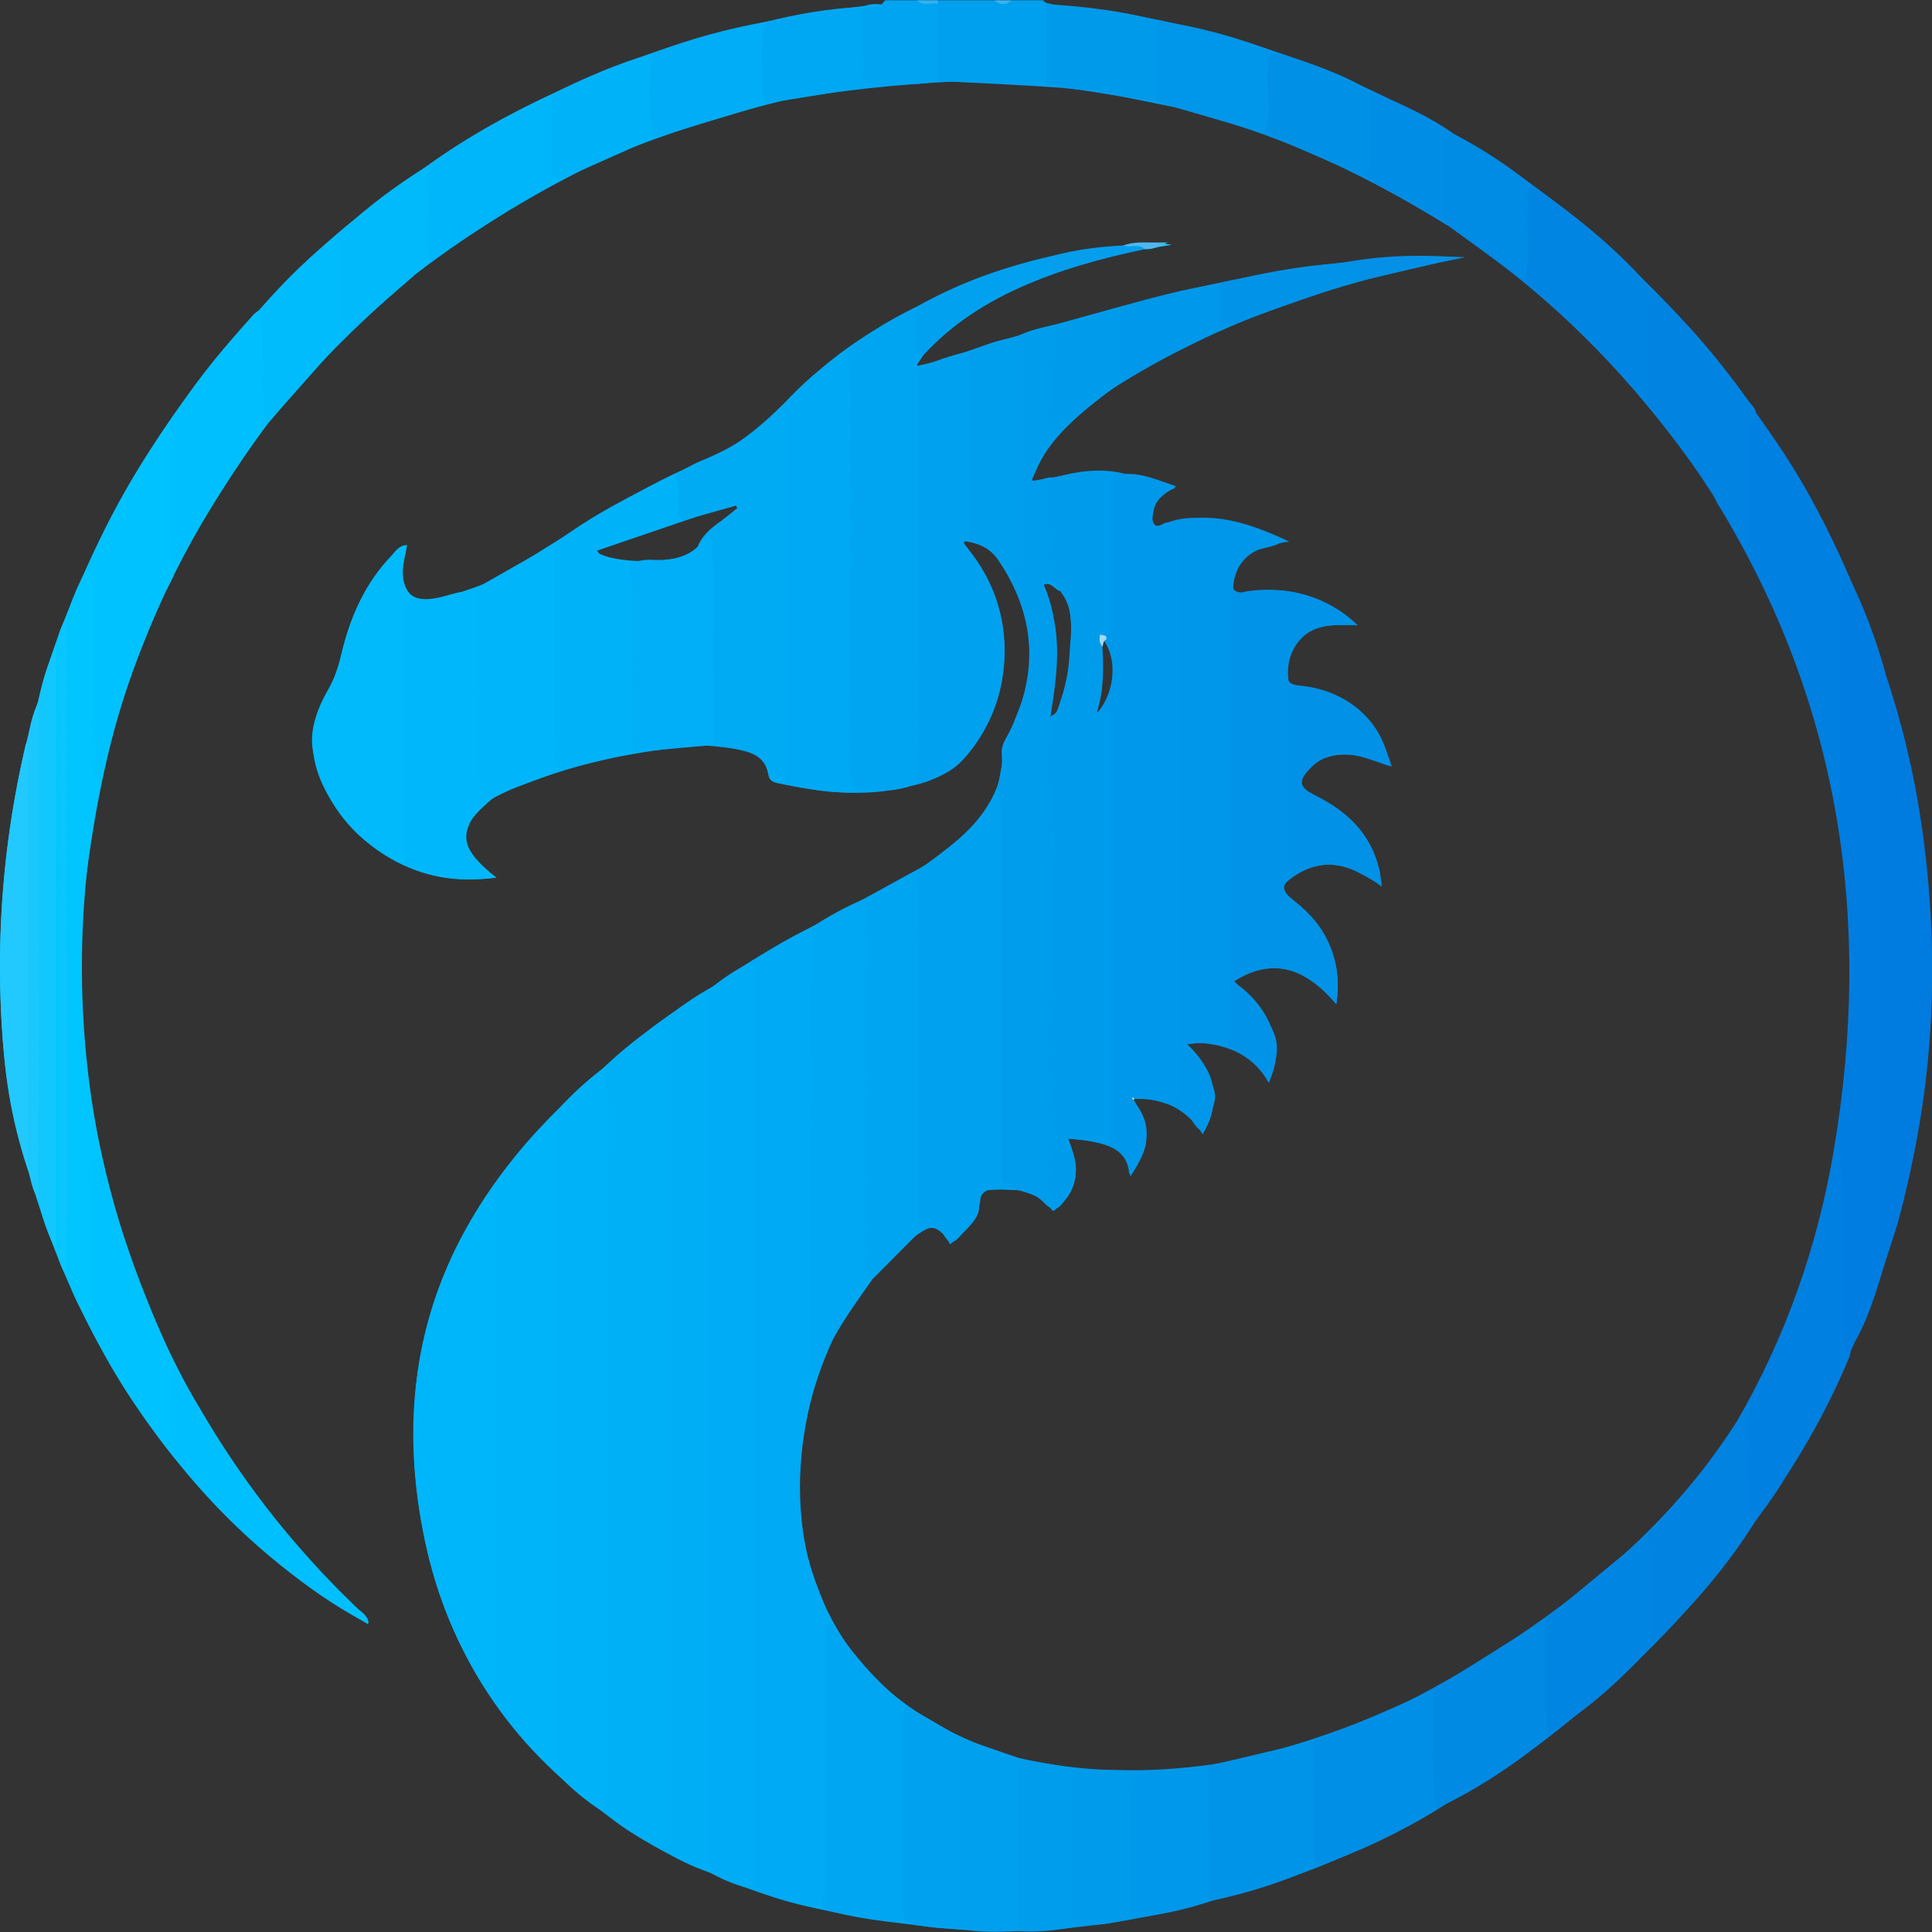 <?xml version="1.0" encoding="utf-8"?>
<!-- Generator: Adobe Illustrator 22.0.0, SVG Export Plug-In . SVG Version: 6.00 Build 0)  -->
<svg version="1.1" id="Camada_1" xmlns="http://www.w3.org/2000/svg" xmlns:xlink="http://www.w3.org/1999/xlink" x="0px" y="0px"
	 width="64px" height="64px" viewBox="0 0 64 64" enable-background="new 0 0 64 64" xml:space="preserve">
<rect x="0" y="0" width="64" height="64" fill="#333333" stroke="none"/>
<g>
	<g>
		<path fill="#01A0EE" d="M34.428,0.027c0.747,0.255,1.541,0.194,2.305,0.344c0.903,0.178,1.824,0.264,2.701,0.567
			c-0.067,0.897,0.117,1.805-0.123,2.693c-1.474-0.284-2.936-0.644-4.44-0.744c-1.116-0.074-2.233-0.123-3.35-0.184
			c0-0.892,0-1.785,0-2.677C32.49,0.027,33.459,0.027,34.428,0.027z"/>
		<path fill="#00A5F1" d="M31.521,0.027c0,0.892,0,1.785,0,2.677c-1.851,0.097-3.691,0.295-5.519,0.608
			c-0.273-0.159-0.297-0.421-0.295-0.698c0.003-0.651,0.002-1.302,0.003-1.953c1.089-0.26,2.2-0.377,3.309-0.509
			c0.141-0.017,0.318,0.06,0.41-0.124C30.125,0.027,30.823,0.027,31.521,0.027z"/>
		<path fill="#01A0EE" d="M36.406,13.172c-0.706,0.627-1.453,1.217-1.918,2.066c-0.11,0.201-0.194,0.416-0.323,0.698
			c0.361-0.062,0.654-0.112,0.946-0.162c0.002,1.269,0.005,2.538,0.007,3.807c-0.183-0.045-0.286-0.318-0.542-0.211
			c0.173,0.414,0.255,0.821,0.335,1.233c0.214,1.099,0.003,2.175-0.135,3.257c-0.011,0.03-0.022,0.06-0.034,0.09
			c0.008-0.033,0.017-0.065,0.025-0.098c0.077-0.08,0.154-0.16,0.231-0.24c0.152,0.246,0.125,0.519,0.125,0.789
			c0,4.216-0.003,8.432,0.007,12.648c0.001,0.236-0.159,0.572,0.255,0.665c0.273,0.704,0.435,1.4-0.116,2.059
			c-0.208,0.249-0.329,0.437-0.683,0.069c-0.505-0.525-1.235-0.45-1.913-0.416c-0.141,0.007-0.183,0.105-0.191,0.237
			c-0.038,0.682-0.49,1.1-1.011,1.56c-0.141-0.292-0.334-0.514-0.648-0.573c-0.001-3.788,0-7.575-0.007-11.363
			c0-0.221,0.089-0.468-0.114-0.658c0.605-0.479,1.25-0.909,1.731-1.533c0.488-0.633,0.817-1.321,0.752-2.138
			c-0.022-0.284,0.132-0.474,0.243-0.694c0.995-1.973,0.882-3.875-0.358-5.709c-0.271-0.401-0.651-0.572-1.205-0.641
			c0.146,0.202,0.251,0.34,0.349,0.483c1.265,1.841,1.399,3.759,0.393,5.757c-0.522,1.037-1.336,1.681-2.484,1.891
			c0-4.394-0.002-8.789,0.003-13.183c0-0.256-0.104-0.557,0.205-0.733c1-0.193,1.935-0.605,2.913-0.875
			c1.016-0.281,2.028-0.574,3.041-0.861C36.341,11.319,36.167,12.254,36.406,13.172z"/>
		<path fill="#01AAF4" d="M23.597,32.691c1.181-0.838,2.425-1.569,3.724-2.208c0.216,0.184,0.125,0.434,0.126,0.654
			c0.005,4.144,0.001,8.289,0.011,12.433c0.001,0.218-0.159,0.525,0.207,0.639c-0.701,1.479-1.114,3.023-1.173,4.67
			c-0.085,2.399,0.618,4.517,2.139,6.368c-0.25,0.261-0.251,0.589-0.251,0.918c0.001,2.438,0,4.876,0,7.314
			c-1.604-0.27-3.171-0.668-4.651-1.363c0-9.572,0.001-19.144-0.005-28.715C23.726,33.164,23.829,32.893,23.597,32.691z"/>
		<path fill="#01B4FA" d="M19.778,59.875c-3.126-2.319-5.05-5.41-5.778-9.215c-1.2-6.274,1.145-11.204,5.886-15.191
			c0.002,7.909,0.004,15.818,0.011,23.727C19.898,59.435,19.835,59.652,19.778,59.875z"/>
		<path fill="#00AFF7" d="M19.778,59.875c0.056-0.223,0.12-0.44,0.119-0.679c-0.008-7.909-0.009-15.818-0.011-23.727
			c1.137-1.059,2.382-1.975,3.711-2.778c0.231,0.202,0.128,0.473,0.129,0.711c0.005,9.572,0.005,19.144,0.005,28.715
			C22.293,61.582,20.979,60.829,19.778,59.875z"/>
		<path fill="#037FE0" d="M57.527,47.101c1.627-2.804,2.681-5.812,3.222-9.006c1.288-7.605,0.21-14.781-3.858-21.42
			c-0.05-0.081-0.084-0.171-0.126-0.257c0.096-0.082,0.141-0.183,0.039-0.28c-0.065-0.061-0.131-0.005-0.173,0.063
			c-0.13-0.192-0.26-0.385-0.389-0.577c0.347-0.044,0.275-0.313,0.276-0.531c0.005-0.826,0.019-1.652-0.006-2.477
			c-0.01-0.33,0.1-0.504,0.413-0.566c0,0,0.014,0.021,0.014,0.022c-0.14,0.314,0.005,0.41,0.299,0.39
			c1.961,2.42,3.493,5.099,4.564,8.013c3.687,10.036,2.739,19.634-2.845,28.762c-0.269,0.439-0.591,0.846-0.888,1.268
			c-0.271-0.015-0.259-0.235-0.301-0.416c-0.181-0.778-0.034-1.568-0.086-2.351C57.665,47.518,57.769,47.266,57.527,47.101z"/>
		<path fill="#0199EB" d="M35.387,37.713c-0.414-0.093-0.254-0.43-0.255-0.665c-0.009-4.216-0.007-8.432-0.007-12.648
			c0-0.27,0.027-0.544-0.125-0.789c0.232-0.609,0.394-1.242,0.426-1.887c0.036-0.725,0.216-1.491-0.308-2.143
			c-0.002-1.269-0.005-2.538-0.007-3.807c1.271-0.057,2.555-0.259,3.832,0.38c-0.433,0.189-0.73,0.449-0.768,0.9
			c-0.021,0.256-0.032,0.474,0.359,0.311c0.389-0.162,0.808-0.247,1.24-0.187c0,5.787,0.001,11.575,0.001,17.362
			c-0.13,0.015-0.259,0.03-0.445,0.052c0.903,0.874,1.181,1.827,0.511,2.979c-0.537-0.836-1.297-1.21-2.262-1.165
			c-0.018-0.019-0.035-0.04-0.055-0.056c-0.002-0.002-0.022,0.019-0.034,0.029c0.022,0.016,0.045,0.033,0.067,0.049
			c0.587,1.079,0.555,1.688-0.153,2.463c-0.037-0.715-0.55-0.921-1.107-1.053C36.001,37.767,35.691,37.753,35.387,37.713z
			 M36.261,23.701c0.751-0.73,0.794-2.153,0.1-2.688C36.635,21.923,36.498,22.761,36.261,23.701z"/>
		<path fill="#03C3FE" d="M8.869,14.033c-2.113,2.844-3.792,5.912-4.84,9.311c-0.606,1.966-0.956,3.978-1.217,6.015
			c-0.199,1.556-0.231,3.132-0.092,4.663c0.681,7.469,3.602,13.926,9.03,19.182c0.172,0.167,0.424,0.28,0.466,0.57
			c-1.473-0.667-3.713-2.418-5.318-4.165c-2.635-2.867-4.485-6.185-5.678-9.88c-0.029-0.091-0.035-0.189-0.052-0.283
			c0.197-0.168,0.118-0.396,0.118-0.599c0.004-4.873,0.004-9.746,0-14.619c0-0.202,0.079-0.431-0.119-0.598
			c0.369-1.689,1.004-3.285,1.711-4.853c1.387-3.077,3.257-5.838,5.51-8.344c0.063-0.07,0.148-0.12,0.223-0.179
			c0.239,0.893,0.068,1.804,0.118,2.706C8.75,13.32,8.667,13.695,8.869,14.033z"/>
		<path fill="#01A9F3" d="M30.334,12.13c-0.309,0.176-0.205,0.477-0.205,0.733c-0.005,4.394-0.003,8.789-0.003,13.183
			c-1.464,0.381-2.914,0.209-4.362-0.102c-0.158-0.034-0.277-0.081-0.31-0.281c-0.108-0.648-0.635-0.768-1.158-0.861
			c-0.34-0.061-0.686-0.081-1.03-0.119c0-1.968,0.003-3.937-0.004-5.905c-0.001-0.217,0.093-0.474-0.165-0.63
			c0.255-0.713,1.009-0.927,1.516-1.477c-0.455,0.125-0.843,0.231-1.231,0.338c-0.092-0.574-0.148-1.15-0.116-1.732
			c1.218-0.469,2.13-1.33,3.037-2.24c1.079-1.082,2.317-1.986,3.701-2.665c0.268,0.119,0.229,0.359,0.24,0.586
			c0.016,0.356-0.077,0.725,0.122,1.06C30.355,12.057,30.345,12.094,30.334,12.13z"/>
		<path fill="#0294E8" d="M39.776,34.541c0-5.787-0.001-11.575-0.001-17.362c0.982-0.028,1.844,0.412,2.792,0.691
			c-0.369,0.328-0.856,0.224-1.222,0.504c-0.272,0.207-0.417,0.456-0.484,0.727c-0.08,0.322-0.079,0.598,0.485,0.511
			c1.307-0.202,2.513,0.096,3.635,1.1c-0.36,0-0.584-0.01-0.806,0.002c-0.909,0.047-1.448,0.598-1.529,1.505
			c-0.031,0.347,0.057,0.46,0.422,0.495c1.593,0.152,2.78,1.225,2.962,2.666c-0.52-0.173-1.008-0.406-1.559-0.382
			c-0.386,0.017-0.724,0.118-1.002,0.388c-0.496,0.483-0.462,0.687,0.147,0.998c0.947,0.484,1.691,1.154,2.016,2.208
			c0.069,0.223,0.128,0.443,0.064,0.696c-0.278-0.152-0.538-0.316-0.815-0.443c-0.783-0.36-1.499-0.227-2.171,0.299
			c-0.295,0.232-0.281,0.362,0.021,0.596c1.031,0.801,1.678,1.814,1.577,3.185c-0.005,0.07-0.021,0.139-0.051,0.33
			c-0.997-1.162-2.079-1.583-3.396-0.732c1.085,0.711,1.817,2.085,1.158,3.331C41.521,34.961,40.713,34.635,39.776,34.541z"/>
		<path fill="#01B4FA" d="M23.096,18.148c0.258,0.156,0.164,0.413,0.165,0.63c0.007,1.968,0.004,3.937,0.004,5.905
			c-1.767,0.154-3.506,0.449-5.186,1.037c-0.522,0.183-1.039,0.379-1.558,0.57c0-2.12,0-4.24,0.001-6.361
			c0-0.251,0.018-0.503-0.123-0.729c2.248-1.379,4.418-2.895,6.866-3.922c-0.032,0.582,0.024,1.158,0.116,1.732
			c-1.202,0.41-2.405,0.82-3.657,1.248c0.569,0.453,2.777,0.425,3.258,0.021C23.026,18.242,23.059,18.192,23.096,18.148z"/>
		<path fill="#02B9FB" d="M16.399,19.2c0.141,0.226,0.123,0.479,0.123,0.729c-0.001,2.12-0.001,4.24-0.001,6.361
			c-0.045,0.035-0.091,0.068-0.135,0.104c-1.285,1.057-1.293,1.538,0.005,2.682c-1.246,0.17-2.372-0.023-3.427-0.621
			c-0.843-0.477-1.503-1.142-2.011-1.967c-0.733-1.191-0.818-2.397-0.093-3.616c0.221-0.372,0.346-0.765,0.444-1.183
			c0.292-1.241,0.793-2.384,1.701-3.311c0.129-0.131,0.229-0.321,0.476-0.319c-0.052,0.346-0.172,0.678-0.14,1.029
			c0.056,0.614,0.409,0.837,1.025,0.74C15.078,19.716,15.738,19.464,16.399,19.2z"/>
		<path fill="#0287E3" d="M57.527,47.101c0.243,0.165,0.139,0.417,0.153,0.636c0.052,0.783-0.095,1.573,0.086,2.351
			c0.042,0.182,0.03,0.401,0.301,0.416c-1.506,2.249-3.348,4.196-5.407,5.939c-1.53,1.295-3.13,2.495-4.937,3.396
			c-0.402,0.2-0.735,0.535-1.182,0.663c-0.223-0.177-0.125-0.425-0.135-0.644c-0.049-1.107,0.102-2.22-0.119-3.321
			c2.245-1.122,4.346-2.465,6.311-4.032C54.532,50.963,56.197,49.188,57.527,47.101z"/>
		<path fill="#00A5F1" d="M27.666,44.211c-0.366-0.114-0.206-0.421-0.207-0.639c-0.01-4.144-0.006-8.289-0.011-12.433
			c0-0.221,0.091-0.471-0.126-0.654c1.128-0.618,2.255-1.236,3.383-1.854c0.203,0.19,0.114,0.437,0.114,0.658
			c0.006,3.788,0.006,7.575,0.007,11.363c-0.782,0.339-1.244,1.047-1.832,1.606C28.416,42.805,28.032,43.507,27.666,44.211z"/>
		<path fill="#00A5F1" d="M28.381,63.481c0-2.438,0-4.876,0-7.314c0-0.33,0-0.658,0.251-0.918c1.416,1.49,3.155,2.424,5.113,2.985
			c-0.005,1.91-0.01,3.82-0.014,5.73C31.927,64.022,30.152,63.778,28.381,63.481z"/>
		<path fill="#0199EB" d="M33.73,63.964c0.005-1.91,0.01-3.82,0.014-5.73c2.113,0.494,4.243,0.511,6.383,0.219
			c0.003,1.502,0.005,3.004,0.008,4.506C38.043,63.566,35.91,63.914,33.73,63.964z"/>
		<path fill="#0287E3" d="M56.924,12.049c-0.312,0.062-0.423,0.236-0.413,0.566c0.025,0.825,0.011,1.651,0.006,2.477
			c-0.001,0.218,0.071,0.487-0.276,0.531c-1.791-2.534-3.862-4.806-6.319-6.712c-0.623-0.483-1.27-0.935-1.906-1.401
			c0.21-0.786,0.106-1.589,0.134-2.385c0.007-0.2-0.071-0.428,0.144-0.578c2.139,1.185,4.033,2.698,5.796,4.379
			C55.109,9.897,56.085,10.912,56.924,12.049z"/>
		<path fill="#0294E8" d="M40.135,62.959c-0.003-1.502-0.005-3.004-0.008-4.506c2.14-0.362,4.174-1.061,6.16-1.917
			c0.221,1.101,0.07,2.214,0.119,3.321c0.01,0.219-0.088,0.467,0.135,0.644C44.516,61.609,42.378,62.422,40.135,62.959z"/>
		<path fill="#0294E8" d="M48.294,4.546c-0.215,0.151-0.137,0.378-0.144,0.578c-0.028,0.796,0.076,1.599-0.134,2.385
			c-2.226-1.379-4.547-2.561-7.051-3.358c-0.551-0.175-1.103-0.347-1.655-0.52c0.24-0.889,0.056-1.797,0.123-2.693
			c2.287,0.479,4.454,1.297,6.547,2.319C46.774,3.645,47.572,4.029,48.294,4.546z"/>
		<path fill="#01B4FA" d="M13.361,6.066c2.077-1.558,4.324-2.808,6.758-3.718c0.182,0.144,0.12,0.348,0.122,0.53
			c0.008,0.76,0.006,1.521,0.008,2.282c-2.311,1.085-4.488,2.392-6.514,3.948c-0.236-0.824-0.068-1.667-0.122-2.5
			C13.599,6.399,13.71,6.123,13.361,6.066z"/>
		<path fill="#02B9FB" d="M13.361,6.066c0.35,0.056,0.239,0.333,0.252,0.542c0.054,0.833-0.114,1.676,0.122,2.5
			c-1.667,1.414-3.232,2.931-4.612,4.632c-0.081,0.1-0.169,0.195-0.253,0.293C8.667,13.695,8.75,13.32,8.73,12.958
			c-0.05-0.901,0.121-1.813-0.118-2.706C10.026,8.665,11.603,7.263,13.361,6.066z"/>
		<path fill="#0199EB" d="M36.406,13.172c-0.239-0.918-0.065-1.853-0.118-2.778c4.006-1.126,8.054-1.98,12.251-1.876
			C44.212,9.346,40.095,10.698,36.406,13.172z"/>
		<path fill="#00AFF7" d="M20.248,5.16C20.246,4.4,20.247,3.639,20.24,2.879c-0.002-0.182,0.06-0.386-0.122-0.53
			c1.792-0.8,3.669-1.319,5.591-1.687c-0.001,0.651,0,1.302-0.003,1.953c-0.001,0.277,0.022,0.539,0.295,0.698
			C24.043,3.799,22.119,4.397,20.248,5.16z"/>
		<path fill="#1FC9FE" d="M1.168,23.629c0.198,0.167,0.119,0.396,0.119,0.598c0.004,4.873,0.004,9.746,0,14.619
			c0,0.203,0.079,0.431-0.118,0.599c-0.526-1.373-0.865-2.797-1.009-4.255c-0.378-3.818-0.088-7.591,0.895-11.304
			C1.078,23.797,1.13,23.715,1.168,23.629z"/>
		<path fill="#01A0EE" d="M30.366,12.02c-0.199-0.335-0.106-0.704-0.122-1.06c-0.01-0.227,0.029-0.467-0.24-0.586
			c2.447-1.417,5.083-2.179,7.911-2.274c0.001,0.052,0.003,0.104,0.004,0.156c-1.417,0.294-2.805,0.678-4.131,1.269
			C32.467,10.113,31.302,10.907,30.366,12.02z"/>
		<path fill="#1FC9FE" d="M37.919,8.255c-0.001-0.052-0.003-0.104-0.004-0.156c0.279-0.071,0.562-0.045,0.904,0.009
			C38.484,8.162,38.201,8.209,37.919,8.255z"/>
		<path fill="#0287E3" d="M57.237,12.461c-0.294,0.019-0.439-0.076-0.299-0.39C57.038,12.201,57.137,12.331,57.237,12.461z"/>
		<path fill="#0287E3" d="M56.631,16.2c0.042-0.068,0.108-0.124,0.173-0.063c0.102,0.096,0.057,0.197-0.039,0.28
			C56.72,16.345,56.675,16.272,56.631,16.2z"/>
		<path fill="#FEFEFE" d="M34.769,23.851c-0.008,0.033-0.017,0.065-0.025,0.098c0.011-0.03,0.022-0.06,0.034-0.09
			C34.777,23.859,34.769,23.851,34.769,23.851z"/>
		<path fill="#FEFEFE" d="M37.558,36.429c-0.022-0.016-0.045-0.033-0.067-0.049c0.012-0.01,0.032-0.03,0.034-0.029
			c0.02,0.017,0.037,0.037,0.055,0.056C37.58,36.407,37.558,36.429,37.558,36.429z"/>
	</g>
</g>
<g>
	<g>
		<path fill="#00A0EE" d="M34.559,0.008c0.039,0.045,0.078,0.09,0.116,0.135c0,0.887,0,1.773,0,2.66
			c-1.202-0.036-2.404-0.072-3.606-0.107c-0.001-0.858-0.001-1.716-0.002-2.574c0.001-0.038,0.001-0.075,0.002-0.113
			c0.62,0,1.241,0,1.861,0c0.194,0.16,0.388,0.177,0.582,0C33.861,0.008,34.21,0.008,34.559,0.008z"/>
		<path fill="#00A4F1" d="M31.068,0.12c0.001,0.858,0.001,1.716,0.002,2.574c-0.638,0.122-1.283,0.108-1.928,0.118
			c-0.511,0.05-0.665-0.197-0.639-0.683c0.034-0.63,0.008-1.263,0.008-1.894c0.024-0.027,0.05-0.029,0.078-0.006
			c0.208-0.009,0.428,0.081,0.615-0.083c0.04-0.046,0.081-0.092,0.121-0.138c0.349,0,0.698,0,1.047,0
			C30.574,0.227,30.836,0.082,31.068,0.12z"/>
		<path fill="#2FB3F3" d="M31.068,0.12c-0.232-0.038-0.494,0.107-0.696-0.113c0.233,0,0.465,0,0.698,0
			C31.069,0.045,31.069,0.083,31.068,0.12z"/>
		<path fill="#38B4F2" d="M33.512,0.008c-0.194,0.177-0.388,0.16-0.582,0C33.124,0.008,33.318,0.008,33.512,0.008z"/>
		<path fill="#00AAF4" d="M27.106,45.491c-0.559,1.811-0.774,3.649-0.462,5.535c0.159,0.96,0.544,1.838,0.916,2.724
			c-0.342,0.093-0.207,0.376-0.208,0.579c-0.009,2.625-0.018,5.251,0.008,7.876c0.004,0.356-0.245,0.709-0.017,1.064
			c-0.799-0.142-1.583-0.338-2.329-0.665c0.002-10.038,0.003-20.076,0.007-30.115c0-0.216-0.008-0.426-0.122-0.617
			c0.627-0.442,1.286-0.829,1.983-1.15c0,4.764-0.001,9.529-0.001,14.293c0,0.135-0.01,0.272,0.006,0.406
			C26.906,45.582,27.02,45.507,27.106,45.491z"/>
		<path fill="#0098EA" d="M38.971,36.676c-0.466-0.174-0.938-0.322-1.513-0.316c0.781,0.855,0.629,1.679-0.019,2.619
			c-0.027-0.557-0.315-0.827-0.672-1.042c0.001-4.627,0.001-9.253,0.004-13.88c0-0.233,0.008-0.466-0.12-0.675
			c0.173-0.734,0.481-1.469,0.003-2.204c-0.001-0.038-0.007-0.075-0.017-0.111c0.209-0.161,0.129-0.391,0.13-0.593
			c0.007-1.412,0.017-2.825-0.005-4.237c-0.006-0.404,0.123-0.576,0.522-0.538c0.578-0.025,1.089,0.217,1.677,0.407
			c-0.345,0.221-0.673,0.404-0.744,0.807c-0.027,0.154-0.079,0.324,0.018,0.449c0.134,0.174,0.27-0.044,0.412-0.048
			c0.112-0.004,0.223-0.045,0.335-0.07c0.15,0.509,0.116,1.032,0.116,1.553c0,5.365,0.001,10.73,0,16.095
			C39.095,35.489,39.134,36.09,38.971,36.676z"/>
		<path fill="#00B0F7" d="M21.867,61.223c-0.671-0.311-1.29-0.703-1.853-1.182c0.144-0.569,0.121-1.149,0.121-1.728
			c-0.001-6.455,0.004-12.909-0.005-19.364c-0.002-1.197,0.096-2.399-0.116-3.59c0.572-0.56,1.2-1.051,1.87-1.487
			c0.134,0.209,0.111,0.444,0.111,0.676c0,8.648,0,17.296,0.001,25.944C21.997,60.745,22.004,60.996,21.867,61.223z"/>
		<path fill="#00ACF5" d="M24.9,31.872c0.114,0.191,0.122,0.401,0.122,0.617c-0.004,10.038-0.005,20.076-0.007,30.115
			c-0.535-0.114-1.037-0.312-1.512-0.583c0.001-9.496,0.003-18.993,0.005-28.489c0-0.289-0.034-0.583,0.111-0.854
			C24.015,32.358,24.438,32.084,24.9,31.872z"/>
		<path fill="#00AEF6" d="M23.62,32.678c-0.145,0.27-0.111,0.565-0.111,0.854c-0.002,9.496-0.003,18.993-0.005,28.489
			c-0.584-0.186-1.128-0.455-1.636-0.797c0.137-0.227,0.13-0.478,0.13-0.731c-0.001-8.648-0.001-17.296-0.001-25.944
			c0-0.232,0.023-0.466-0.111-0.676C22.429,33.424,22.997,33.012,23.62,32.678z"/>
		<path fill="#009DED" d="M35.132,14.312c-0.405,0.473-0.825,0.937-0.947,1.597c0.225,0.099,0.464-0.152,0.723-0.082
			c0,0.716,0.017,1.433-0.006,2.148c-0.014,0.437,0.119,0.891-0.109,1.311c-0.089-0.026-0.178-0.052-0.322-0.095
			c0.262,0.459,0.367,0.912,0.454,1.378c0.198,1.064,0.042,2.106-0.126,3.151c0.15,0.686,0.11,1.383,0.11,2.077
			c0.001,4.514-0.001,9.027,0.004,13.541c0,0.226-0.07,0.466,0.079,0.677c-0.026,0.104-0.128,0.113-0.162,0.055
			c-0.245-0.421-0.678-0.514-1.089-0.648c-0.547-0.057-0.59-0.402-0.588-0.874c0.019-3.804,0.009-7.609,0.014-11.413
			c0-0.331-0.025-0.653-0.124-0.968c0.142-0.942,0.362-1.846,0.742-2.741c0.614-1.444,0.345-2.906-0.29-4.306
			c0.153-0.245,0.135-0.517,0.135-0.789c-0.001-2.384-0.001-4.768-0.001-7.152c0.433-0.246,0.918-0.326,1.391-0.447
			c-0.031,0.07-0.088,0.14-0.089,0.21c-0.01,1.018-0.015,2.036-0.016,3.054C34.914,14.147,35.004,14.247,35.132,14.312z"/>
		<path fill="#00B3F9" d="M20.015,35.36c0.212,1.191,0.114,2.393,0.116,3.59c0.009,6.455,0.004,12.909,0.005,19.364
			c0,0.579,0.023,1.16-0.121,1.728c-0.612-0.379-1.154-0.84-1.638-1.371c0.004-7.056,0.008-14.112,0.015-21.168
			c0-0.18-0.033-0.345-0.118-0.502C18.791,36.386,19.374,35.842,20.015,35.36z"/>
		<path fill="#009CEC" d="M34.793,19.286c0.227-0.42,0.095-0.874,0.109-1.311c0.023-0.715,0.006-1.432,0.006-2.148
			c0.781-0.224,1.569-0.334,2.374-0.129c-0.398-0.038-0.528,0.135-0.521,0.538c0.022,1.412,0.012,2.825,0.005,4.237
			c-0.001,0.202,0.08,0.433-0.13,0.593c-0.065-0.015-0.184-0.052-0.188-0.043c-0.057,0.146-0.025,0.283,0.071,0.405
			c0.042,0.727,0.049,1.453-0.184,2.166c0.234,0.014,0.21-0.169,0.315-0.213c0.128,0.209,0.12,0.442,0.12,0.675
			c-0.002,4.627-0.003,9.253-0.004,13.88c-0.467-0.096-0.932-0.216-1.464-0.21c0.568,0.875,0.403,1.626-0.312,2.289
			c-0.149-0.211-0.079-0.451-0.079-0.677c-0.004-4.514-0.003-9.027-0.004-13.541c0-0.694,0.041-1.391-0.11-2.077
			c0.256-0.069,0.266-0.314,0.333-0.501c0.27-0.753,0.358-1.534,0.353-2.333C35.479,20.25,35.406,19.655,34.793,19.286z"/>
		<path fill="#00B4FA" d="M18.274,37c0.085,0.157,0.118,0.322,0.118,0.502c-0.007,7.056-0.011,14.112-0.015,21.168
			c-0.818-0.72-1.521-1.537-2.083-2.473c0.198-1.074,0.112-2.16,0.115-3.241c0.009-3.935,0.003-7.87,0.004-11.804
			c0-0.579,0.028-1.16-0.123-1.728C16.84,38.524,17.513,37.727,18.274,37z"/>
		<path fill="#00A1EF" d="M33.042,26.168c0.099,0.315,0.125,0.637,0.124,0.968c-0.006,3.804,0.005,7.609-0.014,11.413
			c-0.002,0.471,0.04,0.817,0.588,0.874c-0.154-0.005-0.308-0.006-0.461-0.014c-0.428-0.022-0.843-0.093-0.844,0.582
			c-0.001,0.337-0.301,0.613-0.543,0.863c-0.203,0.21-0.379,0.506-0.65,0.017c-0.138-0.25-0.465-0.228-0.736-0.111
			c-0.151-0.244-0.135-0.516-0.135-0.787c0-3.71-0.002-7.42-0.004-11.13C31.437,28.13,32.452,27.362,33.042,26.168z"/>
		<path fill="#00A5F1" d="M30.373,25.952c-0.471,0.214-0.969,0.262-1.479,0.239c-0.636,0.106-0.748-0.206-0.745-0.781
			c0.023-4.273,0.01-8.546,0.016-12.819c0-0.332-0.028-0.653-0.127-0.969c0.713-0.592,1.501-1.065,2.334-1.466
			c0,0.322-0.021,0.645,0.007,0.964c0.019,0.218-0.152,0.511,0.192,0.635c-0.027,0.163-0.227,0.252-0.191,0.442
			C30.377,16.783,30.375,21.367,30.373,25.952z"/>
		<path fill="#0093E8" d="M42.839,29.024c-0.451,0.302-0.365,0.508,0.044,0.826c1.121,0.87,1.558,1.97,1.391,3.421
			c-0.958-1.203-2.066-1.564-3.417-0.802c1.581,1.729,1.67,1.978,1.182,3.402c-0.322-0.627-0.842-0.963-1.428-1.215
			c0.151-0.227,0.112-0.484,0.112-0.733c0.001-4.571-0.001-9.142,0.005-13.713c0-0.221-0.089-0.469,0.114-0.66
			c0.148,0.184,0.32,0.057,0.482,0.034c1.358-0.192,2.673,0.191,3.598,1.084c-0.612,0.066-1.233-0.05-1.714,0.382
			c-0.495,0.446-0.613,1.005-0.505,1.636c0,1.851,0,3.702-0.003,5.553C42.7,28.511,42.694,28.78,42.839,29.024z"/>
		<path fill="#0096E9" d="M40.842,19.55c-0.203,0.191-0.114,0.439-0.114,0.66c-0.005,4.571-0.004,9.142-0.005,13.713
			c0,0.249,0.039,0.506-0.112,0.733c-0.428-0.06-0.855-0.162-1.342-0.055c0.348,0.445,0.823,0.758,0.879,1.334
			c0.002,0.256,0.005,0.511,0.007,0.767c-0.014,0.094-0.011,0.194-0.044,0.279c-0.135,0.348-0.25,0.754-0.625,0.138
			c-0.112-0.184-0.341-0.297-0.516-0.442c0.163-0.587,0.124-1.187,0.124-1.785c0.001-5.365,0.001-10.73,0-16.095
			c0-0.52,0.034-1.043-0.116-1.553c1.333-0.293,2.53,0.133,3.73,0.698C41.718,18.075,40.898,18.376,40.842,19.55z"/>
		<path fill="#00B6FB" d="M16.29,39.424c0.151,0.568,0.123,1.149,0.123,1.728c-0.001,3.935,0.005,7.87-0.004,11.804
			c-0.002,1.081,0.083,2.166-0.115,3.241c-1.34-1.86-2.071-3.964-2.403-6.206c-0.536-3.609,0.028-7.012,2.055-10.108
			C16.051,39.724,16.175,39.577,16.29,39.424z"/>
		<path fill="#00A1EF" d="M30.373,25.952c0.002-4.585,0.005-9.169,0.007-13.754c0.569-0.217,1.134-0.445,1.737-0.557
			c0,2.086,0,4.172,0,6.258c-0.287,0.027-0.175,0.123-0.062,0.263c0.863,1.065,1.28,2.286,1.219,3.657
			c-0.056,1.262-0.513,2.372-1.348,3.32C31.516,25.604,30.96,25.814,30.373,25.952z"/>
		<path fill="#00A9F3" d="M28.038,11.622c0.099,0.315,0.127,0.637,0.127,0.969c-0.006,4.273,0.007,8.546-0.016,12.819
			c-0.003,0.576,0.109,0.888,0.745,0.781c-0.961,0.137-1.901,0.02-2.83-0.233c0.001-3.614,0.003-7.228,0.003-10.843
			c0-0.577,0.036-1.156-0.114-1.724C26.57,12.709,27.264,12.119,28.038,11.622z"/>
		<path fill="#007DE0" d="M62.462,41.767c-0.301,0.981-0.572,1.974-1.12,2.859c-0.046,0.075-0.04,0.183-0.058,0.275
			c-0.253-0.146-0.202-0.393-0.202-0.619c-0.002-1.427-0.014-2.855,0.005-4.282c0.009-0.679-0.034-1.344-0.25-1.991
			c0.212-1.748,0.415-3.496,0.459-5.259c0.051-2.04-0.185-4.056-0.458-6.071c0.168-0.585,0.126-1.185,0.127-1.781
			c0.002-1.585,0.001-3.17,0-4.755c0-0.405,0.057-0.798,0.22-1.171c0.535,1.082,0.971,2.203,1.284,3.37
			c-0.286,0.049-0.221,0.276-0.222,0.457c-0.002,6.169-0.002,12.338,0,18.507C62.246,41.486,62.177,41.714,62.462,41.767z"/>
		<path fill="#00ABF4" d="M25.953,13.391c0.15,0.567,0.114,1.147,0.114,1.724c0,3.614-0.002,7.228-0.003,10.843
			c-0.34,0.016-0.56-0.061-0.648-0.468c-0.105-0.483-0.579-0.581-0.992-0.684c-0.261-0.065-0.532-0.085-0.799-0.126
			c0-0.83,0.019-1.66-0.004-2.489c-0.042-1.538,0.13-3.082-0.112-4.616c0.305-0.248,0.609-0.497,0.914-0.745
			c-0.015-0.027-0.029-0.054-0.044-0.081c-0.585,0.166-1.171,0.331-1.756,0.497c-0.227-0.141-0.145-0.37-0.161-0.57
			c-0.025-0.318,0.071-0.651-0.114-0.949c0.286-0.153,0.561-0.331,0.859-0.454C24.259,14.842,25.218,14.281,25.953,13.391z"/>
		<path fill="#00A7F2" d="M27.106,45.491c-0.086,0.016-0.2,0.091-0.219-0.07c-0.016-0.134-0.006-0.271-0.006-0.406
			c0-4.764,0.001-9.529,0.001-14.293c0.552-0.366,1.131-0.683,1.742-0.94c0.174,0.919,0.115,1.847,0.116,2.773
			c0.004,3.06,0,6.119,0.005,9.179c0,0.219-0.091,0.475,0.159,0.637C28.216,43.359,27.481,44.321,27.106,45.491z"/>
		<path fill="#007BE0" d="M62.462,41.767c-0.285-0.054-0.216-0.281-0.216-0.461c-0.003-6.169-0.002-12.338,0-18.507
			c0-0.181-0.065-0.408,0.222-0.457c0.491,1.477,0.868,2.981,1.115,4.519c0.725,4.516,0.507,8.986-0.652,13.409
			C62.798,40.775,62.619,41.269,62.462,41.767z"/>
		<path fill="#00B7FB" d="M13.65,19.769c0.592,0.26,1.125-0.099,1.685-0.165c0.169-0.02,0.331-0.099,0.496-0.152
			c0,0.984-0.022,1.969,0.005,2.952c0.039,1.423-0.137,2.851,0.121,4.268c-0.783,0.972-0.699,1.466,0.493,2.403
			c-1.123,0.111-2.122,0.064-3.062-0.452c0-2.719-0.001-5.438,0.002-8.157C13.39,20.205,13.316,19.908,13.65,19.769z"/>
		<path fill="#00B2F8" d="M22.348,15.727c0.185,0.299,0.088,0.631,0.114,0.949c0.016,0.2-0.066,0.429,0.161,0.57
			c-0.946,0.327-1.891,0.654-2.85,0.986c0.284,0.443,0.678,0.406,1.06,0.405c0.136,0.608,0.118,1.225,0.117,1.841
			c-0.002,1.277-0.004,2.554,0.003,3.83c0.001,0.203-0.077,0.432,0.122,0.598c-0.813,0.194-1.625,0.388-2.438,0.582
			c-0.384-0.082-0.239-0.393-0.241-0.612c-0.014-2.292-0.015-4.583-0.019-6.875C19.6,17.068,20.963,16.377,22.348,15.727z"/>
		<path fill="#00A6F2" d="M27.344,63.269c-0.228-0.355,0.021-0.708,0.017-1.064c-0.026-2.625-0.017-5.251-0.008-7.876
			c0.001-0.203-0.134-0.486,0.208-0.579c0.675,1.056,1.495,1.983,2.473,2.767c-0.111,0.191-0.131,0.398-0.13,0.616
			c0.004,1.997,0.004,3.993-0.001,5.99c-0.001,0.241,0.001,0.465,0.232,0.61C29.192,63.651,28.258,63.518,27.344,63.269z"/>
		<path fill="#00BAFC" d="M13.65,19.769c-0.334,0.14-0.26,0.437-0.261,0.698c-0.003,2.719-0.002,5.438-0.002,8.157
			c-1.616-0.71-2.615-1.943-3.001-3.651c-0.17-0.754,0.114-1.455,0.477-2.104c0.211-0.376,0.346-0.764,0.444-1.181
			c0.285-1.221,0.774-2.347,1.652-3.269c0.138-0.145,0.246-0.355,0.523-0.352C13.367,18.656,13.167,19.251,13.65,19.769z"/>
		<path fill="#00A5F1" d="M28.906,42.371c-0.25-0.162-0.159-0.418-0.159-0.637c-0.006-3.06-0.001-6.119-0.005-9.179
			c-0.001-0.926,0.058-1.854-0.116-2.773c0.58-0.313,1.161-0.626,1.741-0.939c0.002,3.71,0.004,7.42,0.004,11.13
			c0,0.271-0.016,0.543,0.135,0.787C29.972,41.297,29.439,41.834,28.906,42.371z"/>
		<path fill="#0080E0" d="M61.183,18.972c-0.162,0.374-0.22,0.766-0.22,1.171c0.001,1.585,0.002,3.17,0,4.755
			c-0.001,0.596,0.041,1.196-0.127,1.781c-0.418-1.736-0.84-3.47-1.492-5.14c-0.419-1.075-0.936-2.105-1.404-3.157
			c-0.001-1.199,0.001-2.399-0.003-3.598c-0.001-0.368,0.039-0.725,0.231-1.049C59.431,15.332,60.381,17.109,61.183,18.972z"/>
		<path fill="#00C5FE" d="M2.911,43.762c-0.296-0.471-0.542-0.966-0.7-1.502c0.004-1.547,0.011-3.094,0.01-4.641
			c-0.003-5.724-0.008-11.448-0.012-17.172c0.146-0.57,0.395-1.098,0.669-1.615c0.267,0.248,0.274,0.575,0.274,0.904
			c0,1.836-0.005,3.672,0.006,5.507c0.001,0.204-0.135,0.485,0.199,0.587c-0.863,4.148-0.855,8.295,0.003,12.443
			C2.982,38.38,3.04,38.7,3.039,38.97c-0.008,1.354-0.004,2.707-0.003,4.061C3.036,43.283,3.052,43.535,2.911,43.762z"/>
		<path fill="#00B5FA" d="M18.377,18.001c0.004,2.292,0.005,4.583,0.019,6.875c0.001,0.219-0.144,0.53,0.241,0.612
			c-0.902,0.375-1.856,0.632-2.68,1.184c-0.257-1.416-0.082-2.845-0.121-4.268c-0.027-0.983-0.005-1.968-0.005-2.952
			C16.68,18.968,17.528,18.485,18.377,18.001z"/>
		<path fill="#0080E0" d="M60.836,38.01c0.216,0.647,0.26,1.311,0.25,1.991c-0.019,1.427-0.007,2.855-0.005,4.282
			c0,0.227-0.051,0.474,0.202,0.619c-0.804,1.959-1.875,3.766-3.127,5.469c-0.174-0.33-0.219-0.684-0.219-1.053
			c0.001-0.945-0.009-1.89-0.014-2.834c1.202-2.296,2.112-4.698,2.635-7.241C60.643,38.83,60.743,38.421,60.836,38.01z"/>
		<path fill="#00AFF7" d="M21.075,24.906c-0.2-0.166-0.121-0.395-0.122-0.598c-0.007-1.277-0.005-2.554-0.003-3.83
			c0.001-0.617,0.02-1.234-0.117-1.841c0.247-0.033,0.497-0.108,0.741-0.093c0.84,0.051,1.532-0.161,1.935-0.969
			c0.241,1.533,0.069,3.077,0.112,4.616c0.023,0.829,0.004,1.659,0.004,2.489C22.774,24.755,21.925,24.831,21.075,24.906z"/>
		<path fill="#008FE6" d="M43.397,57.698c1.385-0.511,2.734-1.105,4.074-1.721c0.041,1.325-0.11,2.657,0.13,3.976
			c-1.22,0.738-2.495,1.36-3.845,1.825c-0.322-0.052-0.235-0.308-0.237-0.504c-0.007-0.832,0.005-1.664-0.007-2.496
			C43.507,58.417,43.595,58.04,43.397,57.698z"/>
		<path fill="#00C2FE" d="M3.357,25.831c-0.335-0.103-0.198-0.384-0.199-0.587c-0.01-1.836-0.006-3.672-0.006-5.507
			c0-0.33-0.007-0.656-0.274-0.904c0.722-1.696,1.616-3.296,2.701-4.787c0.111,0.471,0.144,0.947,0.136,1.431
			c-0.015,0.907-0.007,1.815-0.002,2.722c0.001,0.185-0.064,0.392,0.121,0.539c-0.039,0.378-0.276,0.673-0.423,1.005
			C4.541,21.71,3.792,23.717,3.357,25.831z"/>
		<path fill="#0094E8" d="M43.397,57.698c0.198,0.343,0.11,0.719,0.115,1.081c0.011,0.832,0,1.664,0.007,2.496
			c0.002,0.196-0.086,0.451,0.237,0.504c-1.151,0.524-2.344,0.915-3.581,1.179c-0.219-0.152-0.145-0.382-0.146-0.584
			c-0.008-1.292-0.008-2.584-0.011-3.876C41.144,58.23,42.27,57.964,43.397,57.698z"/>
		<path fill="#008AE4" d="M47.601,59.953c-0.239-1.319-0.088-2.651-0.13-3.976c1.241-0.781,2.482-1.562,3.723-2.342
			c0.055,1.29-0.13,2.588,0.128,3.871c-1.026,0.838-2.108,1.589-3.294,2.186C47.88,59.766,47.743,59.865,47.601,59.953z"/>
		<path fill="#0083E1" d="M58.17,13.734c-0.192,0.324-0.232,0.681-0.231,1.049c0.004,1.199,0.002,2.399,0.003,3.598
			c-1.002-1.774-2.129-3.464-3.391-5.064c0.005-0.968,0.013-1.936,0.015-2.904c0-0.274-0.005-0.545,0.224-0.749
			c1.183,1.09,2.206,2.319,3.138,3.625C58.025,13.427,58.184,13.535,58.17,13.734z"/>
		<path fill="#0086E2" d="M54.789,9.665c-0.229,0.204-0.223,0.475-0.224,0.749c-0.002,0.968-0.009,1.936-0.015,2.904
			c-1.259-1.431-2.606-2.772-4.052-4.014c0.225-0.832,0.062-1.681,0.115-2.52c0.014-0.218-0.088-0.471,0.158-0.633
			C52.238,7.178,53.625,8.293,54.789,9.665z"/>
		<path fill="#00BFFE" d="M5.834,18.738c-0.185-0.147-0.12-0.354-0.121-0.539c-0.006-0.907-0.013-1.815,0.002-2.722
			c0.008-0.484-0.025-0.96-0.136-1.431c0.873-1.381,1.887-2.649,3.038-3.808c0.239,0.932,0.068,1.881,0.117,2.821
			c0.017,0.325-0.044,0.659,0.14,0.959C7.753,15.521,6.788,17.126,5.834,18.738z"/>
		<path fill="#0086E2" d="M51.322,57.506c-0.258-1.283-0.073-2.581-0.128-3.871c1.125-0.93,2.249-1.86,3.374-2.79
			c0.214,0.986,0.074,1.986,0.118,2.979c0.008,0.192-0.095,0.448,0.225,0.506c-0.979,1.047-1.992,2.055-3.208,2.835
			C51.562,57.256,51.448,57.391,51.322,57.506z"/>
		<path fill="#0083E1" d="M54.911,54.329c-0.321-0.058-0.217-0.314-0.225-0.506c-0.044-0.993,0.096-1.993-0.118-2.979
			c1.298-1.316,2.396-2.785,3.356-4.36c0.006,0.945,0.015,1.89,0.014,2.834c0,0.369,0.045,0.723,0.219,1.053
			C57.256,51.84,56.13,53.122,54.911,54.329z"/>
		<path fill="#00B6FA" d="M18.551,5.959c-1.462,0.81-2.847,1.742-4.246,2.652c-0.18-0.198-0.085-0.439-0.1-0.661
			c-0.054-0.799,0.115-1.61-0.133-2.398c1.31-0.961,2.724-1.744,4.195-2.427c0.002,0.754,0.008,1.507,0.006,2.261
			C18.272,5.626,18.274,5.857,18.551,5.959z"/>
		<path fill="#00C2FE" d="M2.911,43.762c0.142-0.227,0.126-0.479,0.125-0.731c-0.002-1.354-0.005-2.707,0.003-4.061
			C3.04,38.7,2.982,38.38,3.36,38.274c0.559,2.511,1.482,4.891,2.568,7.214c-0.205-0.087-0.222,0.028-0.22,0.192
			c0.005,0.522,0,1.043,0.003,1.565c0.001,0.236,0.015,0.474-0.261,0.585C4.432,46.581,3.582,45.227,2.911,43.762z"/>
		<path fill="#00A2F0" d="M30.135,63.732c-0.231-0.146-0.232-0.37-0.232-0.61c0.005-1.996,0.005-3.993,0.001-5.99
			c0-0.218,0.02-0.425,0.13-0.616c0.615,0.358,1.23,0.716,1.845,1.074c-0.185,0.174-0.108,0.4-0.108,0.604
			c-0.006,1.894-0.004,3.789-0.004,5.683C31.216,63.908,30.675,63.824,30.135,63.732z"/>
		<path fill="#0191E7" d="M42.839,29.024c-0.145-0.244-0.14-0.513-0.139-0.785c0.003-1.851,0.002-3.702,0.003-5.553
			c1.194,0.074,2.207,0.492,2.893,1.526c0.227,0.342,0.353,0.725,0.51,1.179c-0.453-0.151-0.827-0.275-1.201-0.399
			c-0.228-0.143-0.456-0.138-0.686-0.004c-0.368,0.022-0.627,0.242-0.865,0.491c-0.395,0.416-0.34,0.592,0.176,0.848
			c1.217,0.602,2.102,1.466,2.245,3.048C44.803,28.622,43.857,28.362,42.839,29.024z"/>
		<path fill="#00A0EE" d="M31.767,63.877c0-1.894-0.002-3.789,0.004-5.683c0.001-0.203-0.077-0.43,0.108-0.604
			c0.664,0.23,1.328,0.46,1.991,0.69c-0.199,0.166-0.121,0.394-0.122,0.596c-0.006,1.698-0.003,3.397-0.003,5.095
			C33.083,63.991,32.42,64.036,31.767,63.877z"/>
		<path fill="#0098EA" d="M40.018,58.496c0.003,1.292,0.003,2.584,0.011,3.876c0.001,0.202-0.073,0.433,0.146,0.584
			c-0.877,0.301-1.779,0.49-2.7,0.595c-0.003-1.248-0.006-2.495-0.008-3.743c-0.001-0.916,0-0.916,0.81-1.154
			C38.857,58.602,39.438,58.549,40.018,58.496z"/>
		<path fill="#11C7FE" d="M1.275,23.228c0.112-0.641,0.313-1.253,0.585-1.843c0.002,6.682,0.004,13.365,0.006,20.047
			c-0.267-0.516-0.465-1.057-0.582-1.626C1.281,34.28,1.278,28.754,1.275,23.228z"/>
		<path fill="#009FEE" d="M32.116,17.898c0-2.086,0-4.172,0-6.258c0.486-0.212,0.982-0.392,1.512-0.459
			c0,2.384-0.001,4.768,0.001,7.152c0,0.272,0.018,0.544-0.135,0.789C33.133,18.603,32.815,18.036,32.116,17.898z"/>
		<path fill="#00ADF6" d="M21.646,1.76c1.204-0.474,2.448-0.806,3.721-1.037c-0.231,0.822-0.079,1.659-0.09,2.49
			c-0.002,0.133,0.141,0.161,0.253,0.189c-1.291,0.391-2.582,0.782-3.873,1.173C21.471,3.637,21.447,2.699,21.646,1.76z"/>
		<path fill="#0096E9" d="M41.89,4.414c-1.203-0.348-2.405-0.697-3.608-1.045c0-0.599-0.017-1.199,0.007-1.797
			c0.012-0.294-0.132-0.622,0.134-0.88c1.322,0.205,2.605,0.557,3.851,1.044c-0.339,0.052-0.252,0.317-0.27,0.533
			C41.945,2.983,42.133,3.71,41.89,4.414z"/>
		<path fill="#009BEB" d="M38.277,58.655c-0.81,0.237-0.811,0.237-0.81,1.154c0.002,1.248,0.005,2.495,0.008,3.743
			c-0.485,0.132-0.976,0.228-1.482,0.213c-0.246-0.017-0.51,0.027-0.507-0.37c0.012-1.465,0.009-2.93,0-4.395
			c-0.002-0.282,0.124-0.381,0.381-0.374C36.67,58.635,37.474,58.645,38.277,58.655z"/>
		<path fill="#00BAFC" d="M14.071,5.552c0.248,0.788,0.079,1.599,0.133,2.398c0.015,0.222-0.08,0.463,0.1,0.661
			c-0.935,0.813-1.87,1.627-2.805,2.44c-0.191-0.198-0.209-0.443-0.208-0.701c0.004-0.891,0-1.782-0.001-2.673
			C12.146,6.874,13.079,6.174,14.071,5.552z"/>
		<path fill="#00BCFD" d="M11.291,7.677c0.001,0.891,0.005,1.782,0.001,2.673c-0.001,0.258,0.017,0.503,0.208,0.701
			c-0.876,0.989-1.751,1.978-2.627,2.966c-0.184-0.3-0.123-0.634-0.14-0.959c-0.048-0.94,0.122-1.889-0.117-2.821
			C9.429,9.301,10.31,8.437,11.291,7.677z"/>
		<path fill="#00BFFE" d="M5.451,47.829c0.276-0.111,0.262-0.349,0.261-0.585c-0.003-0.522,0.002-1.043-0.003-1.565
			c-0.002-0.163,0.015-0.278,0.22-0.192c0.315,0.53,0.627,1.062,0.944,1.591c1.352,2.25,2.974,4.284,4.864,6.105
			c0.139,0.134,0.275,0.271,0.408,0.411c0.02,0.021,0.017,0.066,0.049,0.212C9.477,52.256,7.25,50.287,5.451,47.829z"/>
		<path fill="#0091E7" d="M41.89,4.414c0.244-0.704,0.055-1.431,0.113-2.146c0.018-0.216-0.069-0.481,0.27-0.533
			c1.103,0.335,2.188,0.716,3.187,1.305c-0.168,0.386-0.046,0.793-0.082,1.189c-0.051,0.548,0.122,1.114-0.138,1.644
			C44.123,5.387,43.006,4.901,41.89,4.414z"/>
		<path fill="#009AEB" d="M38.422,0.692c-0.266,0.258-0.122,0.586-0.134,0.88c-0.023,0.598-0.007,1.198-0.007,1.797
			c-1.202-0.189-2.404-0.378-3.606-0.568c0-0.887,0-1.773,0-2.66C35.941,0.212,37.194,0.367,38.422,0.692z"/>
		<path fill="#009DED" d="M35.866,58.625c-0.256-0.007-0.382,0.092-0.381,0.374c0.009,1.465,0.011,2.93,0,4.395
			c-0.003,0.397,0.261,0.353,0.507,0.37c-0.742,0.144-1.487,0.261-2.248,0.207c0-1.698-0.003-3.397,0.003-5.095
			c0.001-0.202-0.077-0.431,0.122-0.596C34.536,58.395,35.201,58.51,35.866,58.625z"/>
		<path fill="#00B2F8" d="M21.646,1.76c-0.199,0.939-0.174,1.877,0.01,2.815c-1.035,0.461-2.07,0.923-3.105,1.384
			c-0.276-0.102-0.279-0.333-0.279-0.574c0.002-0.754-0.003-1.507-0.006-2.261C19.358,2.584,20.471,2.095,21.646,1.76z"/>
		<path fill="#21C9FE" d="M0.929,38.655c-0.575-1.576-0.795-3.22-0.883-4.881c-0.163-3.069,0.108-6.104,0.803-9.099
			c0.012-0.054,0.053-0.101,0.081-0.151C0.929,29.235,0.929,33.945,0.929,38.655z"/>
		<path fill="#008BE4" d="M50.772,6.151c-0.246,0.162-0.145,0.415-0.158,0.633c-0.053,0.839,0.11,1.688-0.115,2.52
			c-0.894-0.653-1.788-1.307-2.681-1.96c0.001-0.82,0.003-1.641,0.002-2.461c0-0.239-0.019-0.482,0.337-0.45
			C49.084,4.92,49.96,5.487,50.772,6.151z"/>
		<path fill="#00A8F3" d="M25.529,3.402c-0.111-0.028-0.254-0.057-0.253-0.189c0.01-0.83-0.141-1.667,0.09-2.49
			c1.034-0.254,2.077-0.446,3.144-0.488c0,0.632,0.026,1.264-0.008,1.894c-0.026,0.486,0.128,0.733,0.639,0.683
			C27.937,3.009,26.733,3.205,25.529,3.402z"/>
		<path fill="#008DE6" d="M48.156,4.432c-0.355-0.031-0.337,0.212-0.337,0.45c0.002,0.82-0.001,1.641-0.002,2.461
			c-0.859-0.49-1.718-0.98-2.577-1.47c0.26-0.53,0.087-1.096,0.138-1.644c0.037-0.396-0.085-0.802,0.082-1.189
			C46.393,3.437,47.323,3.841,48.156,4.432z"/>
		<path fill="#009CEC" d="M35.132,14.312c-0.129-0.066-0.219-0.166-0.219-0.314c0.002-1.018,0.006-2.036,0.016-3.054
			c0.001-0.07,0.058-0.14,0.089-0.21c0.698-0.193,1.396-0.386,2.094-0.579c0.002,0.515-0.014,1.031,0.011,1.545
			c0.015,0.294-0.13,0.62,0.13,0.88C36.517,13.12,35.788,13.671,35.132,14.312z"/>
		<path fill="#0098EA" d="M37.254,12.58c-0.26-0.26-0.115-0.586-0.13-0.88c-0.026-0.514-0.01-1.03-0.011-1.545
			C38.188,9.86,39.261,9.56,40.367,9.4c0.003,0.337,0.007,0.674,0.008,1.012c0.001,0.19-0.017,0.389,0.25,0.421
			c-0.935,0.466-1.872,0.928-2.804,1.4C37.623,12.331,37.442,12.463,37.254,12.58z"/>
		<path fill="#1CC7FE" d="M0.929,38.655c0-4.71,0-9.42,0-14.131c0.042-0.452,0.161-0.883,0.345-1.296
			c0.003,5.526,0.006,11.052,0.009,16.578C1.089,39.446,0.99,39.056,0.929,38.655z"/>
		<path fill="#0193E8" d="M40.624,10.832c-0.266-0.032-0.249-0.231-0.25-0.421c-0.002-0.337-0.005-0.674-0.008-1.012
			c1.327-0.331,2.666-0.594,4.034-0.68c0.43-0.039,0.724,0.066,0.627,0.588C43.54,9.757,42.08,10.29,40.624,10.832z"/>
		<path fill="#0AC5FE" d="M2.208,20.447c0.004,5.724,0.01,11.448,0.012,17.172c0.001,1.547-0.006,3.094-0.01,4.641
			c-0.168-0.217-0.248-0.472-0.319-0.731c0.164-0.183,0.093-0.407,0.093-0.613c0.004-6.337,0.004-12.673,0-19.01
			c0-0.205,0.074-0.43-0.102-0.608C1.935,20.992,2.041,20.708,2.208,20.447z"/>
		<path fill="#01A1EF" d="M30.57,11.756c-0.344-0.125-0.173-0.417-0.192-0.635c-0.027-0.319-0.007-0.643-0.007-0.964
			c1.277-0.713,2.624-1.241,4.056-1.545c0.293,0.019,0.584,0.039,0.365,0.462C33.22,9.706,31.74,10.488,30.57,11.756z"/>
		<path fill="#02C6FE" d="M1.883,21.298c0.177,0.178,0.102,0.404,0.102,0.608c0.004,6.337,0.004,12.673,0,19.01
			c0,0.205,0.071,0.429-0.093,0.613c-0.026-0.028-0.034-0.06-0.026-0.097C1.864,34.75,1.862,28.068,1.86,21.385
			C1.85,21.352,1.858,21.322,1.883,21.298z"/>
		<path fill="#0490E7" d="M45.028,9.307c0.097-0.522-0.197-0.627-0.627-0.588c1.346-0.268,2.704-0.294,4.075-0.186
			C47.316,8.759,46.178,9.062,45.028,9.307z"/>
		<path fill="#059EED" d="M34.793,9.072c0.219-0.423-0.072-0.444-0.365-0.462c0.904-0.303,1.837-0.433,2.785-0.478
			c0.228,0.089,0.497-0.075,0.708,0.116C36.855,8.435,35.827,8.767,34.793,9.072z"/>
		<path fill="#4CB7F0" d="M37.92,8.248c-0.211-0.191-0.48-0.027-0.708-0.116c0.431-0.165,0.878-0.073,1.47-0.105
			C38.351,8.191,38.154,8.276,37.92,8.248z"/>
		<path fill="#0098EA" d="M40.156,36.702c-0.003-0.256-0.005-0.511-0.007-0.767C40.279,36.189,40.29,36.445,40.156,36.702z"/>
		<path fill="#0093E8" d="M44.22,24.989c0.229-0.133,0.458-0.139,0.686,0.004C44.677,24.992,44.448,24.99,44.22,24.989z"/>
		<path fill="#00A8F3" d="M29.204,0.146c-0.187,0.163-0.407,0.074-0.615,0.083C28.782,0.115,28.993,0.133,29.204,0.146z"/>
		<path fill="#A2DAF7" d="M36.653,21.178c-0.115,0.046-0.103,0.16-0.134,0.251c-0.096-0.123-0.128-0.259-0.071-0.405
			c0.003-0.009,0.122,0.028,0.188,0.043C36.646,21.103,36.652,21.14,36.653,21.178z"/>
	</g>
</g>
</svg>
